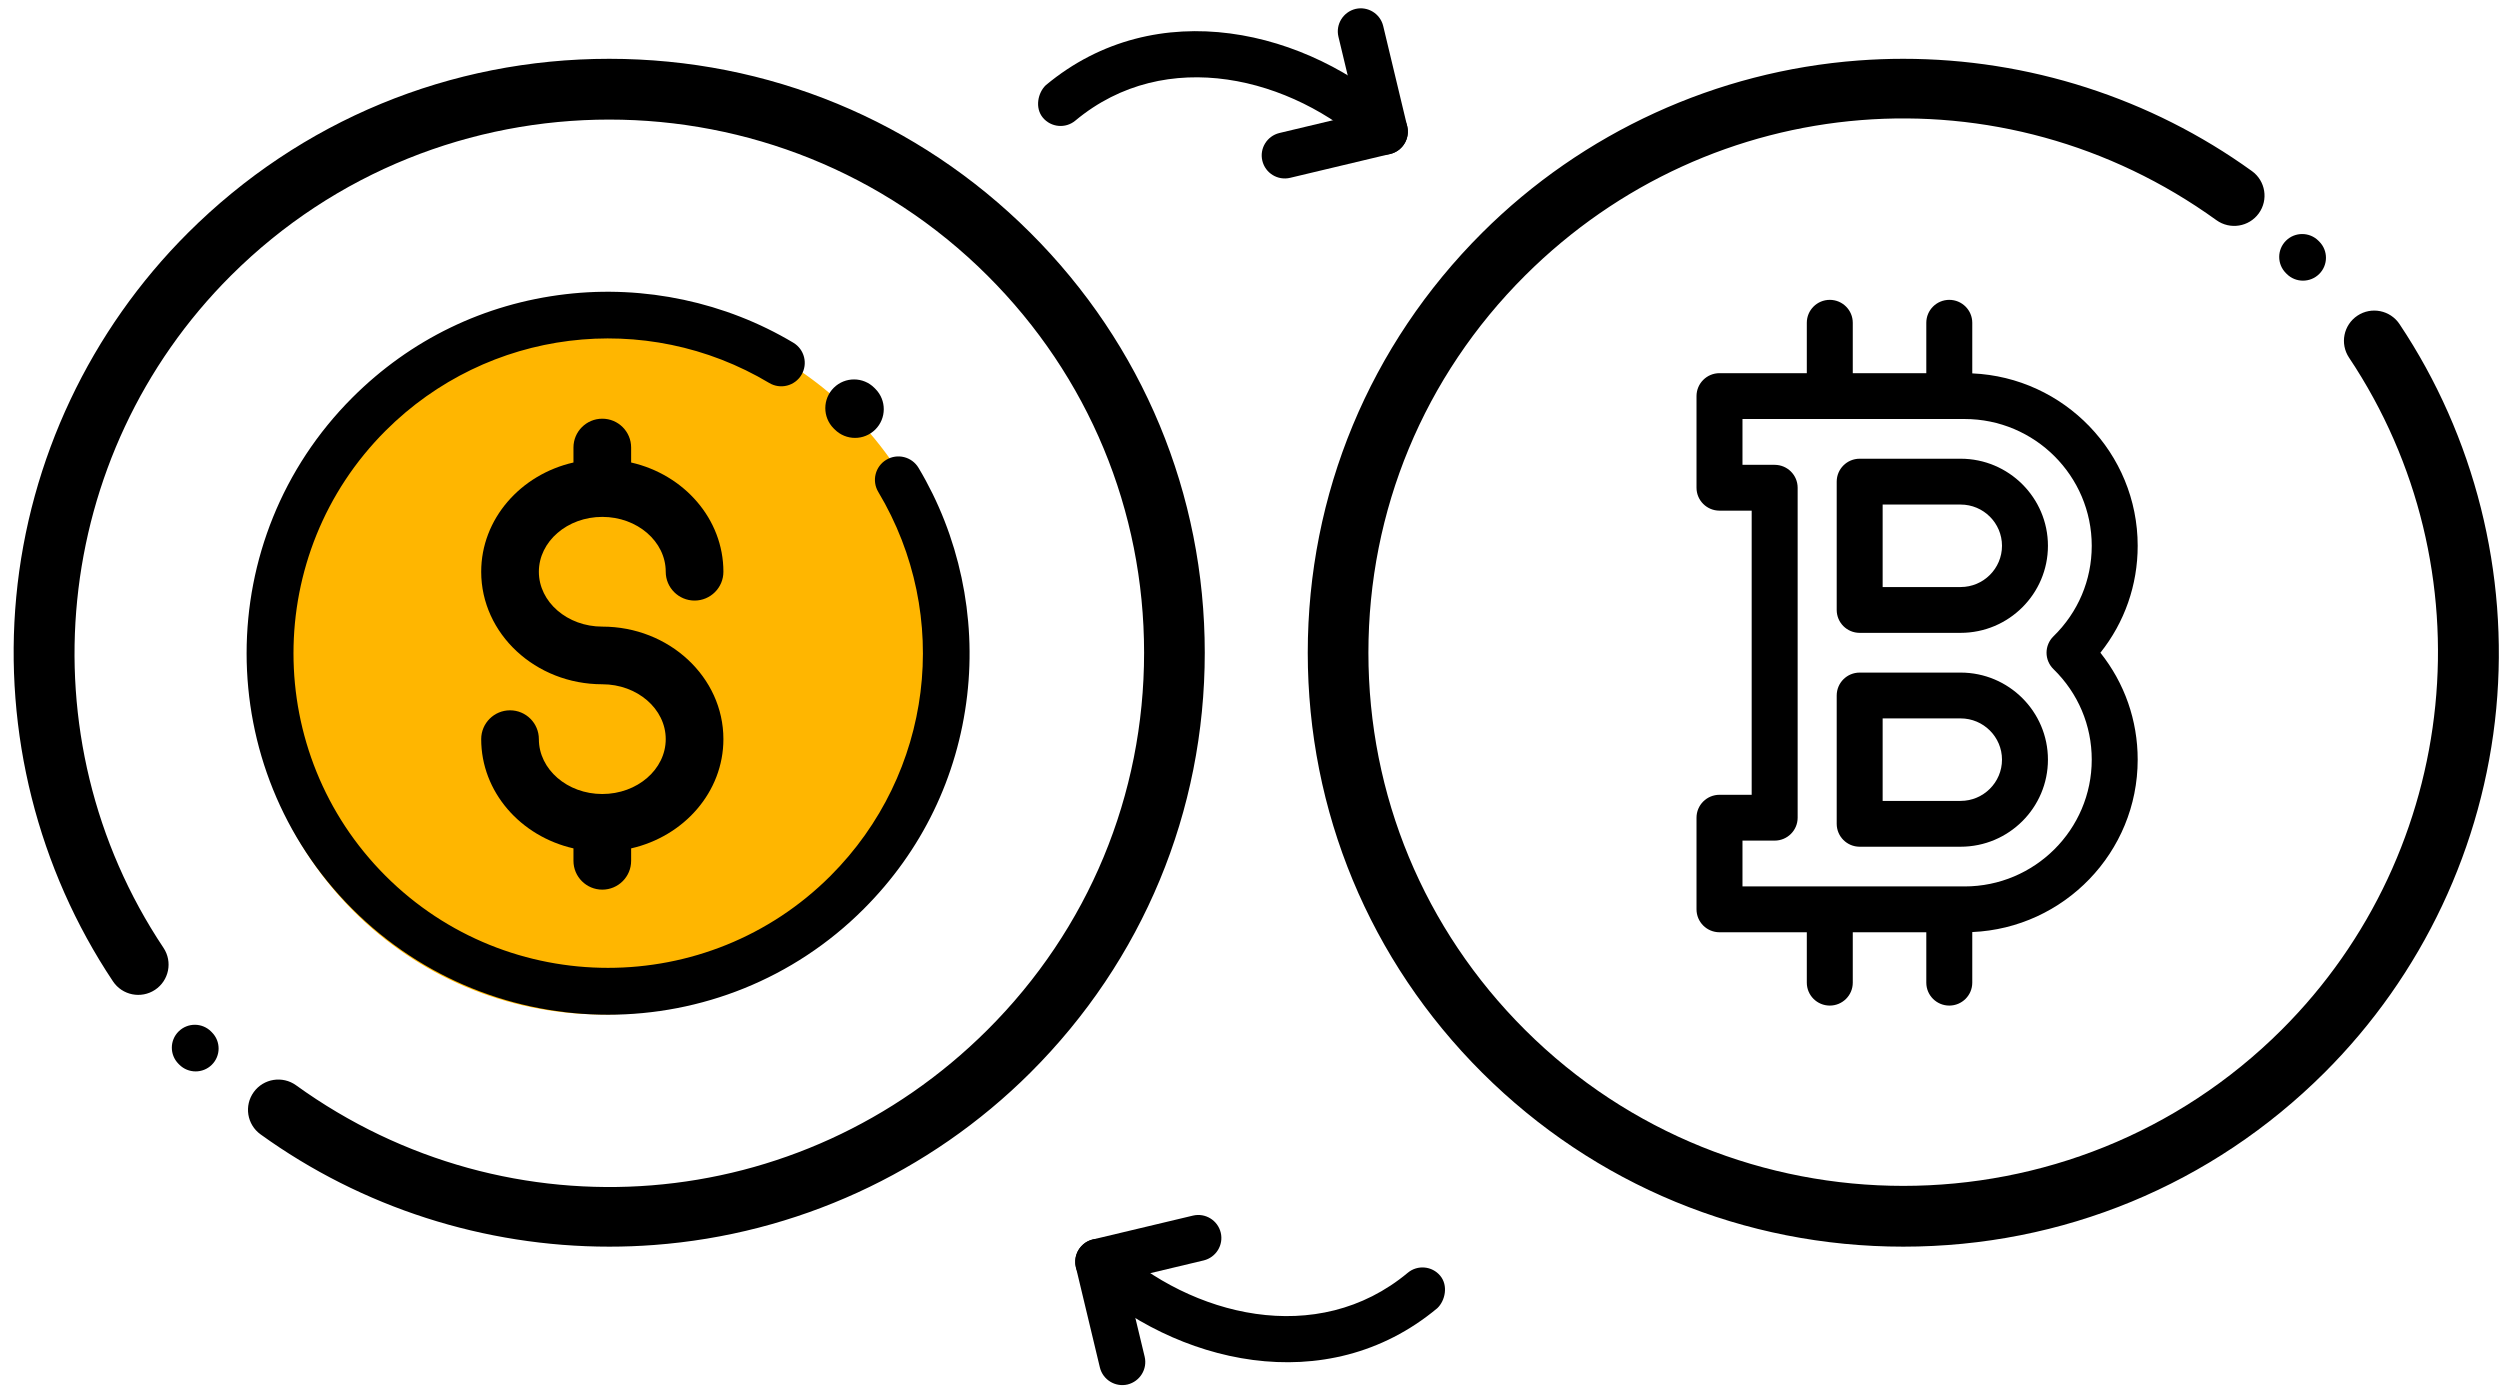 <?xml version="1.0" encoding="UTF-8"?>
<svg width="119px" height="66px" viewBox="0 0 119 66" version="1.1" xmlns="http://www.w3.org/2000/svg" xmlns:xlink="http://www.w3.org/1999/xlink">
    <!-- Generator: sketchtool 54 (76480) - https://sketchapp.com -->
    <title>C53CBB15-D6FC-4D93-87DD-011598F21051</title>
    <desc>Created with sketchtool.</desc>
    <g id="adax" stroke="none" stroke-width="1" fill="none" fill-rule="evenodd">
        <g id="post-log-in-screen" transform="translate(-1343, -212)">
            <g id="Group-10" transform="translate(1232, 171)">
                <g id="Group-7" transform="translate(112, 37)">
                    <g id="Group-4" transform="translate(0, 7.149)">
                        <g id="Group-2">
                            <path d="M47.796,8.178 C42.508,2.904 35.477,-1.13686838e-13 27.998,-1.13686838e-13 C20.519,-1.13686838e-13 13.488,2.904 8.2,8.178 C3.599,12.766 0.73,18.845 0.122,25.295 C-0.477,31.66 1.138,38.079 4.67,43.371 C5.005,43.873 5.684,44.008 6.186,43.675 C6.689,43.341 6.826,42.664 6.491,42.162 C-0.288,32.006 1.081,18.362 9.747,9.72 C19.81,-0.316 36.186,-0.316 46.249,9.72 C51.125,14.582 53.809,21.046 53.809,27.921 C53.809,34.796 51.125,41.26 46.249,46.122 C37.232,55.114 23.202,56.238 12.889,48.795 C12.4,48.442 11.716,48.551 11.362,49.039 C11.008,49.527 11.117,50.209 11.606,50.562 C16.371,54.001 22.125,55.842 28.004,55.842 C28.704,55.842 29.406,55.816 30.109,55.763 C36.779,55.263 43.06,52.387 47.796,47.664 C53.084,42.391 55.997,35.379 55.997,27.921 C55.997,20.463 53.084,13.452 47.796,8.178 Z" id="Path" stroke="#000000" stroke-width="0.7" fill="#000000" fill-rule="nonzero"></path>
                            <circle id="Oval" fill="#FFB600" cx="27.69" cy="28.382" r="16.758"></circle>
                            <path d="M27.669,26.678 C26.005,26.678 24.65,25.507 24.65,24.067 C24.65,22.626 26.005,21.455 27.669,21.455 C29.334,21.455 30.689,22.626 30.689,24.067 C30.689,24.824 31.304,25.438 32.061,25.438 C32.819,25.438 33.434,24.824 33.434,24.067 C33.434,21.553 31.56,19.44 29.042,18.866 L29.042,18.153 C29.042,17.395 28.427,16.781 27.669,16.781 C26.912,16.781 26.297,17.395 26.297,18.153 L26.297,18.866 C23.779,19.44 21.905,21.553 21.905,24.067 C21.905,27.019 24.491,29.422 27.669,29.422 C29.334,29.422 30.689,30.593 30.689,32.034 C30.689,33.474 29.334,34.646 27.669,34.646 C26.005,34.646 24.65,33.474 24.65,32.034 C24.65,31.276 24.035,30.662 23.278,30.662 C22.52,30.662 21.905,31.276 21.905,32.034 C21.905,34.547 23.779,36.661 26.297,37.234 L26.297,37.827 C26.297,38.584 26.912,39.198 27.669,39.198 C28.427,39.198 29.042,38.584 29.042,37.827 L29.042,37.234 C31.56,36.661 33.434,34.547 33.434,32.034 C33.434,29.081 30.848,26.678 27.669,26.678 Z" id="Path" fill="#000000" fill-rule="nonzero"></path>
                        </g>
                        <path d="M40.671,15.365 L40.623,15.316 C40.091,14.78 39.225,14.777 38.689,15.308 C38.153,15.84 38.15,16.706 38.681,17.242 L38.73,17.29 C38.997,17.56 39.349,17.695 39.7,17.695 C40.048,17.695 40.396,17.562 40.663,17.298 C41.199,16.767 41.203,15.901 40.671,15.365 Z" id="Path" fill="#000000" fill-rule="nonzero"></path>
                        <path d="M42.483,19.262 C42.245,18.865 41.73,18.736 41.333,18.974 C40.935,19.211 40.806,19.726 41.044,20.123 C44.637,26.128 43.685,33.782 38.73,38.737 C32.782,44.686 23.102,44.686 17.154,38.737 C11.205,32.788 11.205,23.109 17.154,17.16 C22.106,12.208 29.757,11.255 35.76,14.843 C36.158,15.08 36.672,14.95 36.91,14.553 C37.147,14.155 37.018,13.641 36.62,13.403 C33.441,11.504 29.654,10.697 25.956,11.131 C22.143,11.579 18.689,13.254 15.968,15.975 C9.366,22.577 9.366,33.32 15.968,39.922 C19.27,43.224 23.606,44.874 27.942,44.874 C32.279,44.874 36.615,43.224 39.916,39.922 C42.638,37.2 44.313,33.745 44.76,29.93 C45.194,26.23 44.385,22.441 42.483,19.262 Z" id="Path" stroke="#000000" stroke-width="0.556" fill="#000000" fill-rule="nonzero"></path>
                        <path d="M9.088,45.992 L9.05,45.953 C8.624,45.525 7.932,45.523 7.503,45.947 C7.074,46.371 7.071,47.061 7.496,47.489 L7.535,47.528 C7.749,47.743 8.03,47.85 8.312,47.85 C8.59,47.85 8.869,47.745 9.082,47.534 C9.511,47.11 9.514,46.419 9.088,45.992 Z" id="Path" fill="#000000" fill-rule="nonzero"></path>
                    </g>
                    <path d="M109.395,15.327 C104.106,10.053 97.075,7.149 89.597,7.149 C82.118,7.149 75.087,10.053 69.798,15.327 C65.197,19.915 62.329,25.994 61.721,32.444 C61.122,38.809 62.736,45.228 66.269,50.52 C66.603,51.021 67.283,51.157 67.785,50.824 C68.288,50.49 68.424,49.813 68.089,49.311 C61.31,39.155 62.679,25.511 71.345,16.869 C81.409,6.833 97.784,6.833 107.848,16.869 C112.723,21.731 115.408,28.195 115.408,35.07 C115.408,41.945 112.723,48.409 107.848,53.271 C98.831,62.263 84.801,63.387 74.488,55.944 C73.998,55.591 73.314,55.7 72.96,56.188 C72.606,56.676 72.716,57.358 73.205,57.711 C77.97,61.15 83.723,62.991 89.603,62.991 C90.302,62.991 91.005,62.964 91.707,62.912 C98.377,62.412 104.659,59.536 109.395,54.813 C114.683,49.539 117.595,42.528 117.595,35.07 C117.595,27.612 114.683,20.6 109.395,15.327 Z" id="Path" stroke="#000000" stroke-width="0.7" fill="#000000" fill-rule="nonzero" transform="translate(89.597, 35.07) rotate(180) translate(-89.597, -35.07) "></path>
                    <path d="M109.399,15.502 L109.36,15.463 C108.935,15.035 108.242,15.033 107.813,15.457 C107.385,15.881 107.382,16.571 107.807,16.999 L107.846,17.038 C108.06,17.253 108.341,17.36 108.622,17.36 C108.901,17.36 109.179,17.255 109.392,17.044 C109.821,16.62 109.824,15.929 109.399,15.502 Z" id="Path" fill="#000000" fill-rule="nonzero" transform="translate(108.603, 16.25) rotate(180) translate(-108.603, -16.25) "></path>
                    <path d="M100.754,29.98 C100.754,25.571 97.254,21.964 92.88,21.773 L92.88,19.364 C92.88,18.762 92.39,18.273 91.786,18.273 C91.182,18.273 90.692,18.762 90.692,19.364 L90.692,21.763 L87.192,21.763 L87.192,19.364 C87.192,18.762 86.702,18.273 86.098,18.273 C85.494,18.273 85.004,18.762 85.004,19.364 L85.004,21.763 L80.848,21.763 C80.244,21.763 79.754,22.252 79.754,22.854 L79.754,27.217 C79.754,27.819 80.244,28.307 80.848,28.307 L82.38,28.307 L82.38,41.832 L80.848,41.832 C80.244,41.832 79.754,42.32 79.754,42.922 L79.754,47.285 C79.754,47.887 80.244,48.376 80.848,48.376 L85.004,48.376 L85.004,50.775 C85.004,51.378 85.494,51.866 86.098,51.866 C86.702,51.866 87.192,51.378 87.192,50.775 L87.192,48.376 L90.692,48.376 L90.692,50.775 C90.692,51.378 91.182,51.866 91.786,51.866 C92.39,51.866 92.88,51.378 92.88,50.775 L92.88,48.366 C97.254,48.175 100.754,44.568 100.754,40.159 C100.754,38.288 100.13,36.515 98.979,35.07 C100.13,33.624 100.754,31.851 100.754,29.98 Z M92.515,46.194 L81.942,46.194 L81.942,44.013 L83.474,44.013 C84.078,44.013 84.568,43.525 84.568,42.922 L84.568,27.217 C84.568,26.614 84.078,26.126 83.474,26.126 L81.942,26.126 L81.942,23.945 L92.515,23.945 C95.852,23.945 98.567,26.652 98.567,29.98 C98.567,31.612 97.92,33.143 96.744,34.29 C96.534,34.495 96.415,34.776 96.415,35.07 C96.415,35.363 96.534,35.644 96.744,35.849 C97.92,36.996 98.567,38.527 98.567,40.159 C98.567,43.487 95.852,46.194 92.515,46.194 Z" id="Shape" fill="#000000" fill-rule="nonzero"></path>
                    <path d="M92.326,25.835 L87.52,25.835 C86.916,25.835 86.427,26.324 86.427,26.926 L86.427,33.034 C86.427,33.636 86.916,34.124 87.52,34.124 L92.326,34.124 C94.618,34.124 96.482,32.265 96.482,29.98 C96.482,27.695 94.618,25.835 92.326,25.835 Z M92.326,31.943 L88.614,31.943 L88.614,28.017 L92.326,28.017 C93.411,28.017 94.295,28.897 94.295,29.98 C94.295,31.062 93.411,31.943 92.326,31.943 Z" id="Shape" fill="#000000" fill-rule="nonzero"></path>
                    <path d="M92.326,36.015 L87.52,36.015 C86.916,36.015 86.427,36.503 86.427,37.106 L86.427,43.213 C86.427,43.816 86.916,44.304 87.52,44.304 L92.326,44.304 C94.618,44.304 96.482,42.445 96.482,40.159 C96.482,37.874 94.618,36.015 92.326,36.015 Z M92.326,42.123 L88.614,42.123 L88.614,38.196 L92.326,38.196 C93.411,38.196 94.295,39.077 94.295,40.159 C94.295,41.242 93.411,42.123 92.326,42.123 Z" id="Shape" fill="#000000" fill-rule="nonzero"></path>
                    <path d="M66.445,6.109 C65.904,5.846 65.247,6.059 64.975,6.601 L63.276,10.007 L59.874,8.305 C59.333,8.039 58.676,8.254 58.405,8.796 C58.135,9.338 58.354,9.996 58.895,10.268 L63.276,12.461 C63.436,12.54 63.602,12.577 63.766,12.577 C64.167,12.577 64.553,12.354 64.745,11.968 L66.935,7.581 C67.205,7.039 66.986,6.381 66.445,6.109 Z" id="Path" fill="#000000" fill-rule="nonzero" transform="translate(62.67, 9.287) rotate(-40) translate(-62.67, -9.287) "></path>
                    <path d="M63.762,14.921 C62.991,9.014 58.608,3.022 51.729,3 C51.21,3.033 50.632,3.487 50.63,4.094 C50.628,4.7 51.118,5.193 51.721,5.195 C57.345,5.213 60.941,10.247 61.589,15.208 C61.662,15.76 62.132,16.162 62.673,16.162 C62.722,16.162 62.77,16.157 62.816,16.151 C63.418,16.072 63.839,15.522 63.762,14.921 Z" id="Path" fill="#000000" fill-rule="nonzero" transform="translate(57.2, 9.581) rotate(-40) translate(-57.2, -9.581) "></path>
                    <path d="M57.3,61.862 C56.759,61.599 56.102,61.812 55.83,62.354 L54.131,65.76 L50.73,64.058 C50.189,63.793 49.532,64.007 49.26,64.549 C48.991,65.091 49.21,65.749 49.751,66.021 L54.131,68.214 C54.291,68.293 54.457,68.331 54.622,68.331 C55.022,68.331 55.408,68.107 55.6,67.721 L57.791,63.334 C58.06,62.792 57.841,62.134 57.3,61.862 Z" id="Path" fill="#000000" fill-rule="nonzero" transform="translate(53.525, 65.04) scale(-1, -1) rotate(-40) translate(-53.525, -65.04) "></path>
                    <path d="M65.557,70.086 C64.786,64.18 60.403,58.188 53.524,58.166 C53.005,58.198 52.427,58.652 52.425,59.26 C52.422,59.865 52.913,60.359 53.515,60.361 C59.14,60.379 62.736,65.412 63.384,70.373 C63.456,70.926 63.927,71.327 64.468,71.327 C64.516,71.327 64.565,71.323 64.611,71.316 C65.213,71.238 65.633,70.687 65.557,70.086 Z" id="Path" fill="#000000" fill-rule="nonzero" transform="translate(58.995, 64.746) scale(-1, -1) rotate(-40) translate(-58.995, -64.746) "></path>
                </g>
            </g>
        </g>
    </g>
</svg>